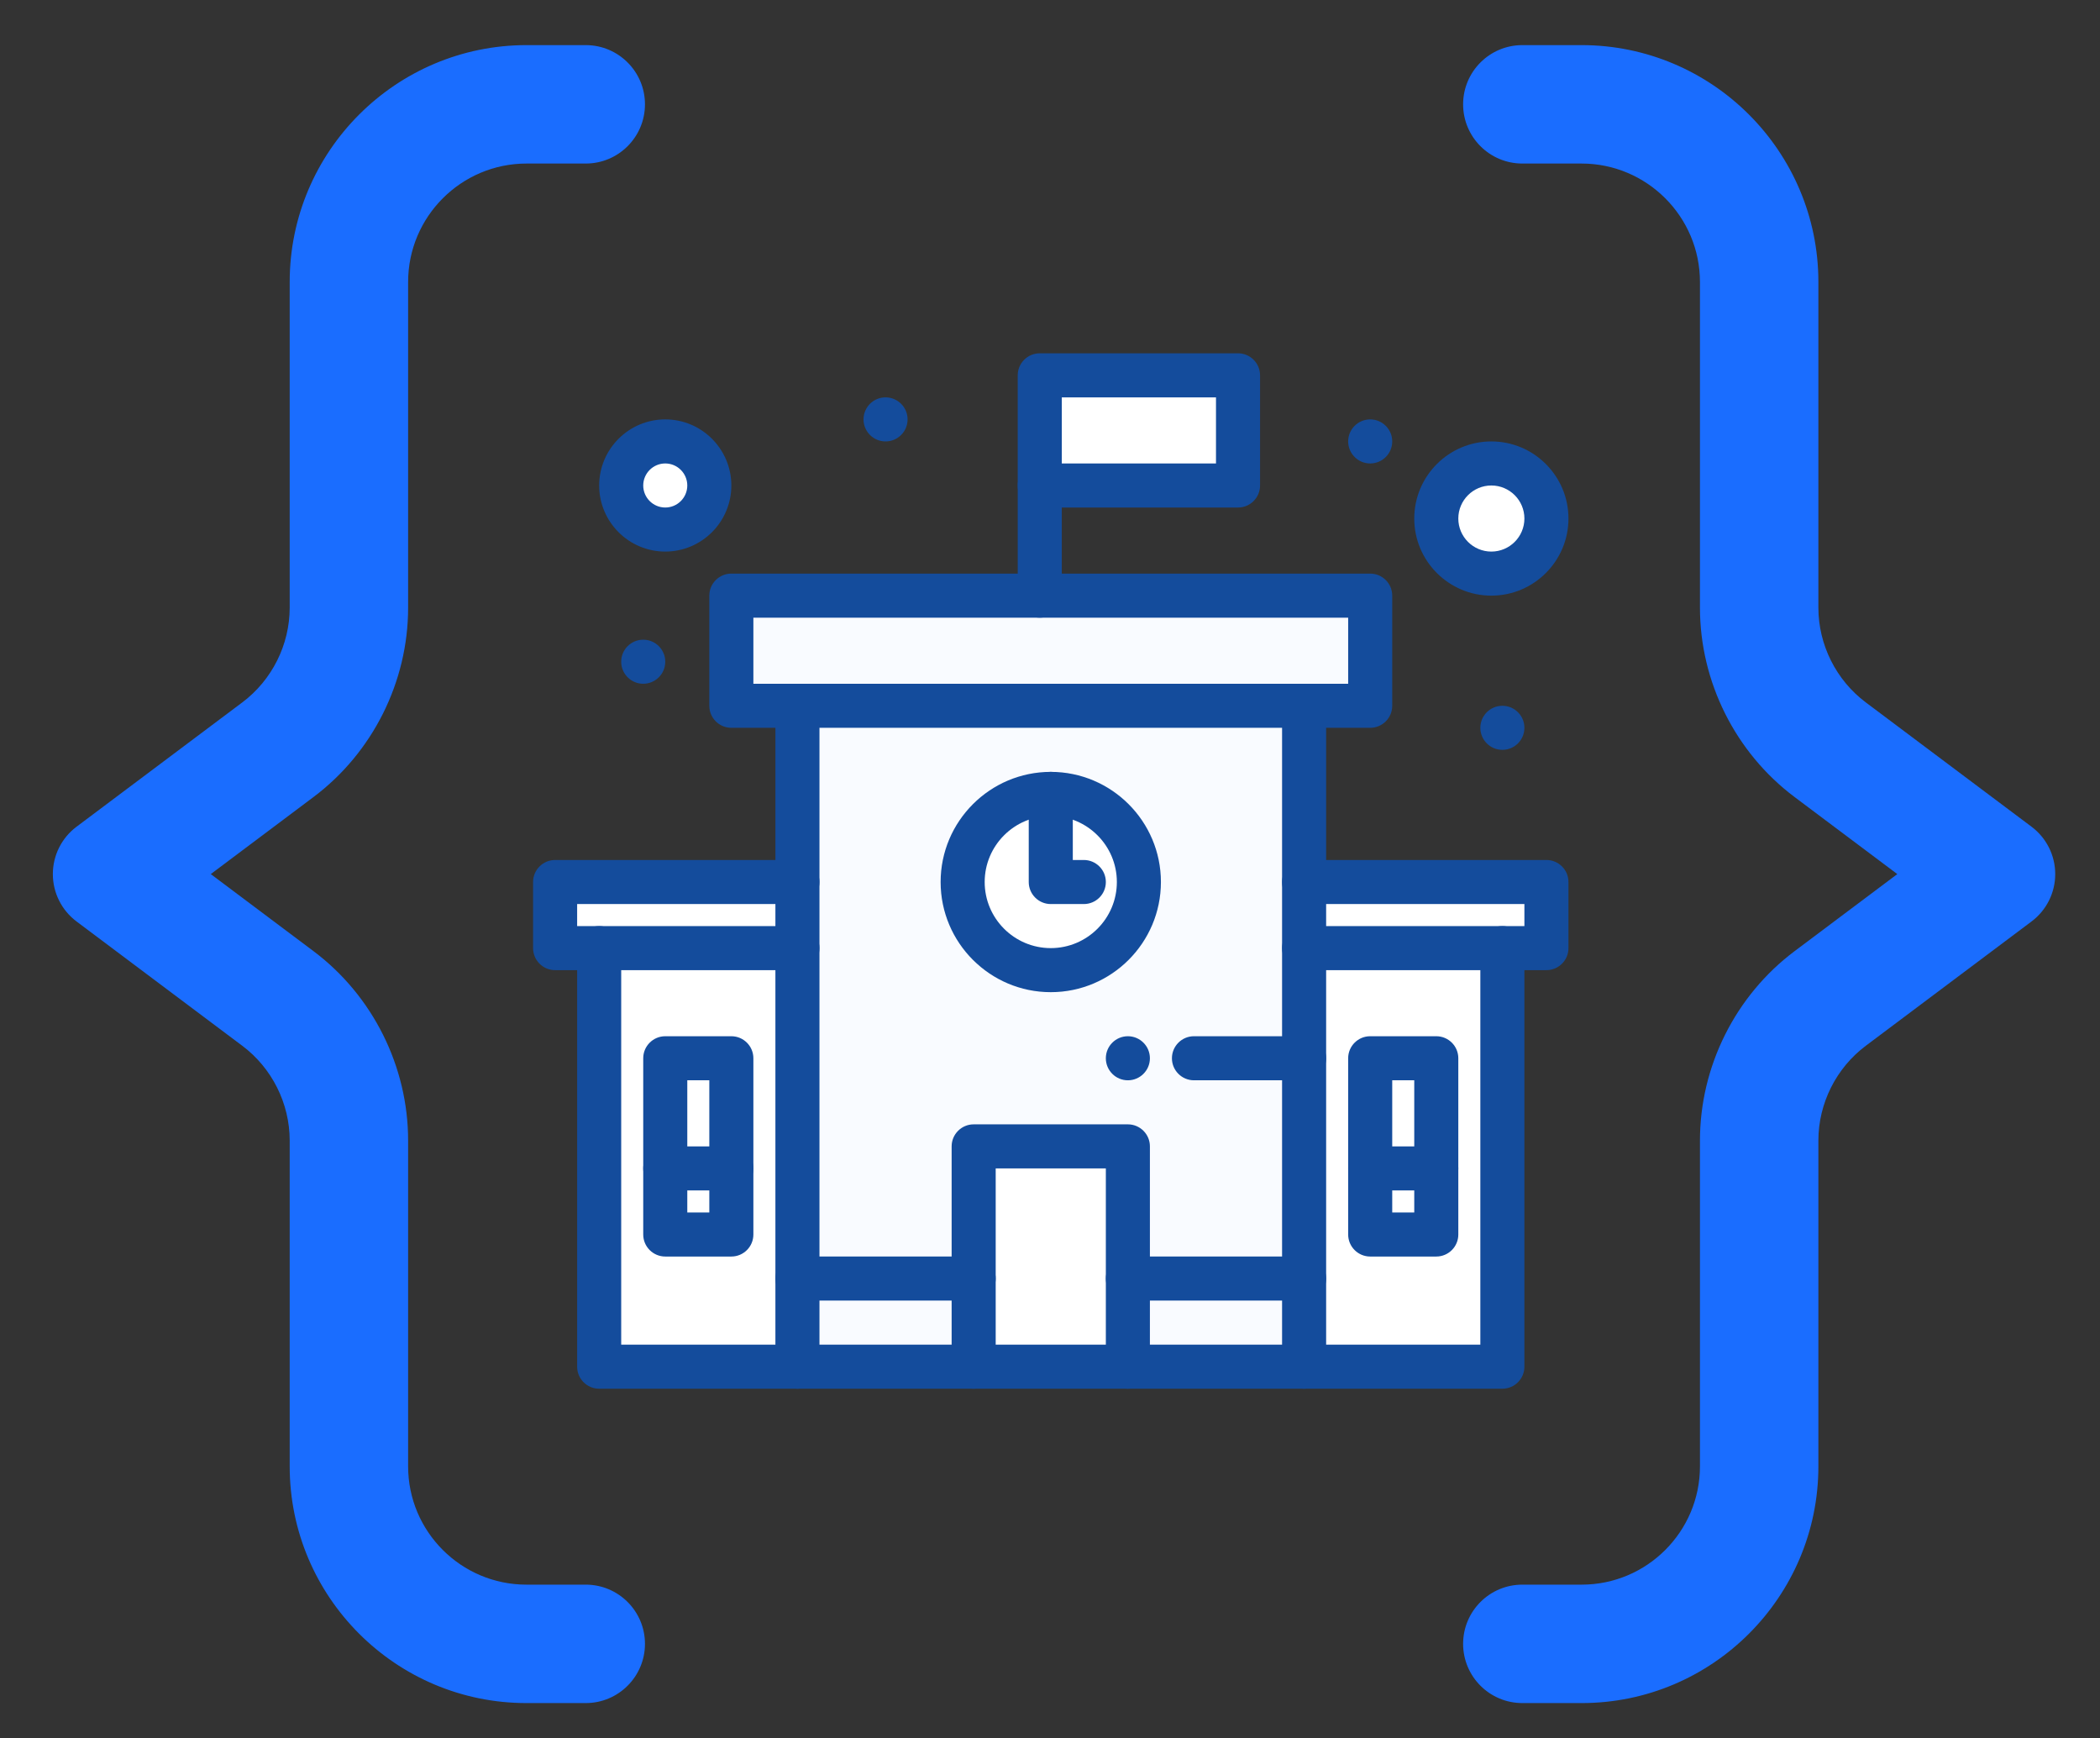 <?xml version="1.0" encoding="UTF-8" standalone="no"?>
<!-- Created with Inkscape (http://www.inkscape.org/) -->

<svg
   width="30.603mm"
   height="25.329mm"
   viewBox="0 0 30.603 25.329"
   version="1.1"
   id="svg1570"
   xmlns="http://www.w3.org/2000/svg"
   xmlns:svg="http://www.w3.org/2000/svg">
  <rect x="0" y="0" width="30.603" height="25.329" fill="#333333" stroke="none"/>
  <defs
     id="defs1567" />
  <g
     id="layer1"
     transform="translate(-31.996,-82.772)">
    <g
       id="g3701"
       transform="matrix(1.125,0,0,1.125,-102.065,-99.923)">
      <g
         fill="none"
         fill-rule="nonzero"
         stroke="none"
         stroke-width="1"
         stroke-linecap="butt"
         stroke-linejoin="miter"
         stroke-miterlimit="10"
         stroke-dasharray="none"
         stroke-dashoffset="0"
         font-family="none"
         font-weight="none"
         font-size="none"
         text-anchor="none"
         style="mix-blend-mode:normal"
         id="g1598"
         transform="matrix(0.058,0,0,0.058,125.5,166.116)">
        <g
           transform="scale(0.492)"
           id="g1596">
          <path
             d="M 140,490 H 50 V 300 h 90 c 0,5.807 0,186.416 0,190 z"
             fill="#ffffff"
             id="path1506" />
          <path
             d="m 460,300 v 190 h -90 c 0,-33.639 0,-121.491 0,-190 z"
             fill="#ffffff"
             id="path1508" />
          <path
             d="m 370,450 c -0.114,0 -207.522,0 -230,0 0,-5.303 0,-216.825 0,-260 h 230 c 0,12.568 0,251.52 0,260 z"
             fill="#f9fbff"
             id="path1510" />
          <path
             id="path1512"
             style="fill:#ffffff"
             d="m 295,270 a 40,40 0 0 1 -40,40 40,40 0 0 1 -40,-40 40,40 0 0 1 40,-40 40,40 0 0 1 40,40 z" />
          <path
             id="path1514"
             style="fill:#ffffff"
             d="m 400,400 h 30 v 30 h -30 z" />
          <path
             id="path1516"
             style="fill:#ffffff"
             d="m 80,400 h 30 v 30 H 80 Z" />
          <path
             id="path1518"
             style="fill:#ffffff"
             d="m 400,350 h 30 v 50 h -30 z" />
          <path
             id="path1520"
             style="fill:#ffffff"
             d="m 80,350 h 30 v 50 H 80 Z" />
          <path
             d="m 400,140 v 50 c -11.992,0 -283.024,0 -290,0 v -50 c 15.104,0 274.183,0 290,0 z"
             fill="#f9fbff"
             id="path1522" />
          <path
             d="m 80,70 c 11.05,0 20,8.95 20,20 0,11.05 -8.95,20 -20,20 -11.05,0 -20,-8.95 -20,-20 0,-11.05 8.95,-20 20,-20 z"
             fill="#ffffff"
             id="path1524" />
          <path
             d="m 455,80 c 13.81,0 25,11.19 25,25 0,13.81 -11.19,25 -25,25 -13.81,0 -25,-11.19 -25,-25 0,-13.81 11.19,-25 25,-25 z"
             fill="#ffffff"
             id="path1526" />
          <path
             d="m 480,270 v 30 h -20 -90 v -30 z"
             fill="#ffffff"
             id="path1528" />
          <path
             d="m 140,270 v 30 H 50 30 v -30 z"
             fill="#ffffff"
             id="path1530" />
          <path
             d="m 290,450 v 40 h -70 v -40 -60 h 70 z"
             fill="#ffffff"
             id="path1532" />
          <path
             id="path1534"
             style="fill:#f9fbff"
             d="m 290,450 h 80 v 40 h -80 z" />
          <path
             id="path1536"
             style="fill:#f9fbff"
             d="m 140,450 h 80 v 40 h -80 z" />
          <path
             id="path1538"
             style="fill:#ffffff"
             d="m 250,40 h 90 v 50 h -90 z" />
          <path
             d="m 460,190 c 5.52,0 10,4.48 10,10 0,5.52 -4.48,10 -10,10 -5.52,0 -10,-4.48 -10,-10 0,-5.52 4.48,-10 10,-10 z"
             fill="#144c9c"
             id="path1540" />
          <path
             d="m 400,60 c 5.52,0 10,4.48 10,10 0,5.52 -4.48,10 -10,10 -5.52,0 -10,-4.48 -10,-10 0,-5.52 4.48,-10 10,-10 z"
             fill="#144c9c"
             id="path1542" />
          <path
             d="m 290,340 c 5.52,0 10,4.48 10,10 0,5.52 -4.48,10 -10,10 -5.52,0 -10,-4.48 -10,-10 0,-5.52 4.48,-10 10,-10 z"
             fill="#144c9c"
             id="path1544" />
          <path
             d="m 180,50 c 5.52,0 10,4.48 10,10 0,5.52 -4.48,10 -10,10 -5.52,0 -10,-4.48 -10,-10 0,-5.52 4.48,-10 10,-10 z"
             fill="#144c9c"
             id="path1546" />
          <path
             d="m 70,160 c 5.52,0 10,4.48 10,10 0,5.52 -4.48,10 -10,10 -5.52,0 -10,-4.48 -10,-10 0,-5.52 4.48,-10 10,-10 z"
             fill="#144c9c"
             id="path1548" />
          <path
             d="m 255,320 c -27.57,0 -50,-22.43 -50,-50 0,-27.57 22.43,-50 50,-50 27.57,0 50,22.43 50,50 0,27.57 -22.43,50 -50,50 z m 0,-80 c -16.542,0 -30,13.458 -30,30 0,16.542 13.458,30 30,30 16.542,0 30,-13.458 30,-30 0,-16.542 -13.458,-30 -30,-30 z"
             fill="#144c9c"
             id="path1550" />
          <path
             d="m 370,280 c -5.522,0 -10,-4.478 -10,-10 v -80 c 0,-5.523 4.478,-10 10,-10 5.522,0 10,4.477 10,10 v 80 c 0,5.522 -4.478,10 -10,10 z"
             fill="#144c9c"
             id="path1552" />
          <path
             d="m 140,280 c -5.523,0 -10,-4.478 -10,-10 v -80 c 0,-5.523 4.477,-10 10,-10 5.523,0 10,4.477 10,10 v 80 c 0,5.522 -4.477,10 -10,10 z"
             fill="#144c9c"
             id="path1554" />
          <path
             d="m 220,500 h -80 c -5.523,0 -10,-4.478 -10,-10 0,-5.522 4.477,-10 10,-10 h 80 c 5.523,0 10,4.478 10,10 0,5.522 -4.477,10 -10,10 z"
             fill="#144c9c"
             id="path1556" />
          <path
             d="m 370,500 h -80 c -5.522,0 -10,-4.478 -10,-10 0,-5.522 4.478,-10 10,-10 h 80 c 5.522,0 10,4.478 10,10 0,5.522 -4.478,10 -10,10 z"
             fill="#144c9c"
             id="path1558" />
          <path
             d="m 290,500 h -70 c -5.523,0 -10,-4.478 -10,-10 V 390 c 0,-5.522 4.477,-10 10,-10 h 70 c 5.522,0 10,4.478 10,10 v 100 c 0,5.522 -4.478,10 -10,10 z m -60,-20 h 50 v -80 h -50 z"
             fill="#144c9c"
             id="path1560" />
          <path
             d="M 400,200 H 110 c -5.523,0 -10,-4.477 -10,-10 v -50 c 0,-5.523 4.477,-10 10,-10 h 290 c 5.522,0 10,4.477 10,10 v 50 c 0,5.523 -4.478,10 -10,10 z M 120,180 H 390 V 150 H 120 Z"
             fill="#144c9c"
             id="path1562" />
          <path
             d="m 460,500 h -90 c -5.522,0 -10,-4.478 -10,-10 V 300 c 0,-5.522 4.478,-10 10,-10 5.522,0 10,4.478 10,10 v 180 h 70 V 300 c 0,-5.522 4.478,-10 10,-10 5.522,0 10,4.478 10,10 v 190 c 0,5.522 -4.478,10 -10,10 z"
             fill="#144c9c"
             id="path1564" />
          <path
             d="M 480,310 H 370 c -5.522,0 -10,-4.478 -10,-10 v -30 c 0,-5.522 4.478,-10 10,-10 h 110 c 5.522,0 10,4.478 10,10 v 30 c 0,5.522 -4.478,10 -10,10 z M 380,290 h 90 v -10 h -90 z"
             fill="#144c9c"
             id="path1566" />
          <path
             d="M 140,500 H 50 c -5.523,0 -10,-4.478 -10,-10 V 300 c 0,-5.522 4.477,-10 10,-10 5.523,0 10,4.478 10,10 v 180 h 70 V 300 c 0,-5.522 4.477,-10 10,-10 5.523,0 10,4.478 10,10 v 190 c 0,5.522 -4.477,10 -10,10 z"
             fill="#144c9c"
             id="path1568" />
          <path
             d="M 140,310 H 30 c -5.523,0 -10,-4.478 -10,-10 v -30 c 0,-5.522 4.477,-10 10,-10 h 110 c 5.523,0 10,4.478 10,10 v 30 c 0,5.522 -4.477,10 -10,10 z M 40,290 h 90 V 280 H 40 Z"
             fill="#144c9c"
             id="path1570" />
          <path
             d="m 370,460 h -80 c -5.522,0 -10,-4.478 -10,-10 0,-5.522 4.478,-10 10,-10 h 80 c 5.522,0 10,4.478 10,10 0,5.522 -4.478,10 -10,10 z"
             fill="#144c9c"
             id="path1572" />
          <path
             d="m 220,460 h -80 c -5.523,0 -10,-4.478 -10,-10 0,-5.522 4.477,-10 10,-10 h 80 c 5.523,0 10,4.478 10,10 0,5.522 -4.477,10 -10,10 z"
             fill="#144c9c"
             id="path1574" />
          <path
             d="m 270,280 h -15 c -5.523,0 -10,-4.478 -10,-10 v -40 c 0,-5.523 4.477,-10 10,-10 5.522,0 10,4.477 10,10 v 30 h 5 c 5.522,0 10,4.478 10,10 0,5.522 -4.478,10 -10,10 z"
             fill="#144c9c"
             id="path1576" />
          <path
             d="m 110,410 c -5.523,0 -10,-4.478 -10,-10 V 360 H 90 v 40 c 0,5.522 -4.477,10 -10,10 -5.523,0 -10,-4.478 -10,-10 v -50 c 0,-5.522 4.477,-10 10,-10 h 30 c 5.523,0 10,4.478 10,10 v 50 c 0,5.522 -4.477,10 -10,10 z"
             fill="#144c9c"
             id="path1578" />
          <path
             d="M 110,440 H 80 c -5.523,0 -10,-4.478 -10,-10 v -30 c 0,-5.522 4.477,-10 10,-10 h 30 c 5.523,0 10,4.478 10,10 v 30 c 0,5.522 -4.477,10 -10,10 z M 90,420 h 10 V 410 H 90 Z"
             fill="#144c9c"
             id="path1580" />
          <path
             d="m 430,410 c -5.522,0 -10,-4.478 -10,-10 v -40 h -10 v 40 c 0,5.522 -4.478,10 -10,10 -5.522,0 -10,-4.478 -10,-10 v -50 c 0,-5.522 4.478,-10 10,-10 h 30 c 5.522,0 10,4.478 10,10 v 50 c 0,5.522 -4.478,10 -10,10 z"
             fill="#144c9c"
             id="path1582" />
          <path
             d="m 430,440 h -30 c -5.522,0 -10,-4.478 -10,-10 v -30 c 0,-5.522 4.478,-10 10,-10 h 30 c 5.522,0 10,4.478 10,10 v 30 c 0,5.522 -4.478,10 -10,10 z m -20,-20 h 10 v -10 h -10 z"
             fill="#144c9c"
             id="path1584" />
          <path
             d="m 340,100 h -90 c -5.523,0 -10,-4.477 -10,-10 V 40 c 0,-5.523 4.477,-10 10,-10 h 90 c 5.522,0 10,4.477 10,10 v 50 c 0,5.523 -4.478,10 -10,10 z M 260,80 h 70 V 50 h -70 z"
             fill="#144c9c"
             id="path1586" />
          <path
             d="m 250,150 c -5.523,0 -10,-4.477 -10,-10 V 90 c 0,-5.523 4.477,-10 10,-10 5.523,0 10,4.477 10,10 v 50 c 0,5.523 -4.477,10 -10,10 z"
             fill="#144c9c"
             id="path1588" />
          <path
             d="M 80,120 C 63.458,120 50,106.542 50,90 50,73.458 63.458,60 80,60 c 16.542,0 30,13.458 30,30 0,16.542 -13.458,30 -30,30 z m 0,-40 c -5.514,0 -10,4.486 -10,10 0,5.514 4.486,10 10,10 5.514,0 10,-4.486 10,-10 0,-5.514 -4.486,-10 -10,-10 z"
             fill="#144c9c"
             id="path1590" />
          <path
             d="m 455,140 c -19.299,0 -35,-15.701 -35,-35 0,-19.299 15.701,-35 35,-35 19.299,0 35,15.701 35,35 0,19.299 -15.701,35 -35,35 z m 0,-50 c -8.271,0 -15,6.729 -15,15 0,8.271 6.729,15 15,15 8.271,0 15,-6.729 15,-15 0,-8.271 -6.729,-15 -15,-15 z"
             fill="#144c9c"
             id="path1592" />
          <path
             d="m 370,360 h -50 c -5.522,0 -10,-4.478 -10,-10 0,-5.522 4.478,-10 10,-10 h 50 c 5.522,0 10,4.478 10,10 0,5.522 -4.478,10 -10,10 z"
             fill="#144c9c"
             id="path1594" />
        </g>
      </g>
      <g
         id="g3647"
         transform="translate(-0.595)">
        <g
           id="g1504"
           style="fill:#1a6dff;fill-opacity:1"
           transform="matrix(-0.767,0,0,-0.767,147.917,185.99)">
          <path
             d="M 11,30 H 10 C 7.794,30 6,28.206 6,26 V 20.5 C 6,19.874 5.701,19.276 5.2,18.9 L 2.4,16.8 C 2.148,16.611 2,16.315 2,16 2,15.685 2.148,15.389 2.4,15.2 L 5.2,13.1 C 5.701,12.724 6,12.126 6,11.5 V 5.997 C 6,3.793 7.793,2 9.997,2 H 11 c 0.552,0 1,0.448 1,1 0,0.552 -0.448,1 -1,1 H 9.997 C 8.896,4 8,4.896 8,5.997 V 11.5 c 0,1.252 -0.598,2.449 -1.6,3.2 L 4.667,16 6.4,17.3 C 7.402,18.051 8,19.248 8,20.5 V 26 c 0,1.103 0.897,2 2,2 h 1 c 0.552,0 1,0.448 1,1 0,0.552 -0.448,1 -1,1 z"
             id="path1502"
             style="fill:#1a6dff;fill-opacity:1" />
        </g>
        <g
           id="g1602"
           style="fill:#1a6dff;fill-opacity:1"
           transform="matrix(0.767,0,0,-0.767,118.911,185.99)">
          <path
             d="M 11,30 H 10 C 7.794,30 6,28.206 6,26 V 20.5 C 6,19.874 5.701,19.276 5.2,18.9 L 2.4,16.8 C 2.148,16.611 2,16.315 2,16 2,15.685 2.148,15.389 2.4,15.2 L 5.2,13.1 C 5.701,12.724 6,12.126 6,11.5 V 5.997 C 6,3.793 7.793,2 9.997,2 H 11 c 0.552,0 1,0.448 1,1 0,0.552 -0.448,1 -1,1 H 9.997 C 8.896,4 8,4.896 8,5.997 V 11.5 c 0,1.252 -0.598,2.449 -1.6,3.2 L 4.667,16 6.4,17.3 C 7.402,18.051 8,19.248 8,20.5 V 26 c 0,1.103 0.897,2 2,2 h 1 c 0.552,0 1,0.448 1,1 0,0.552 -0.448,1 -1,1 z"
             id="path1600"
             style="fill:#1a6dff;fill-opacity:1" />
        </g>
      </g>
    </g>
  </g>
</svg>

